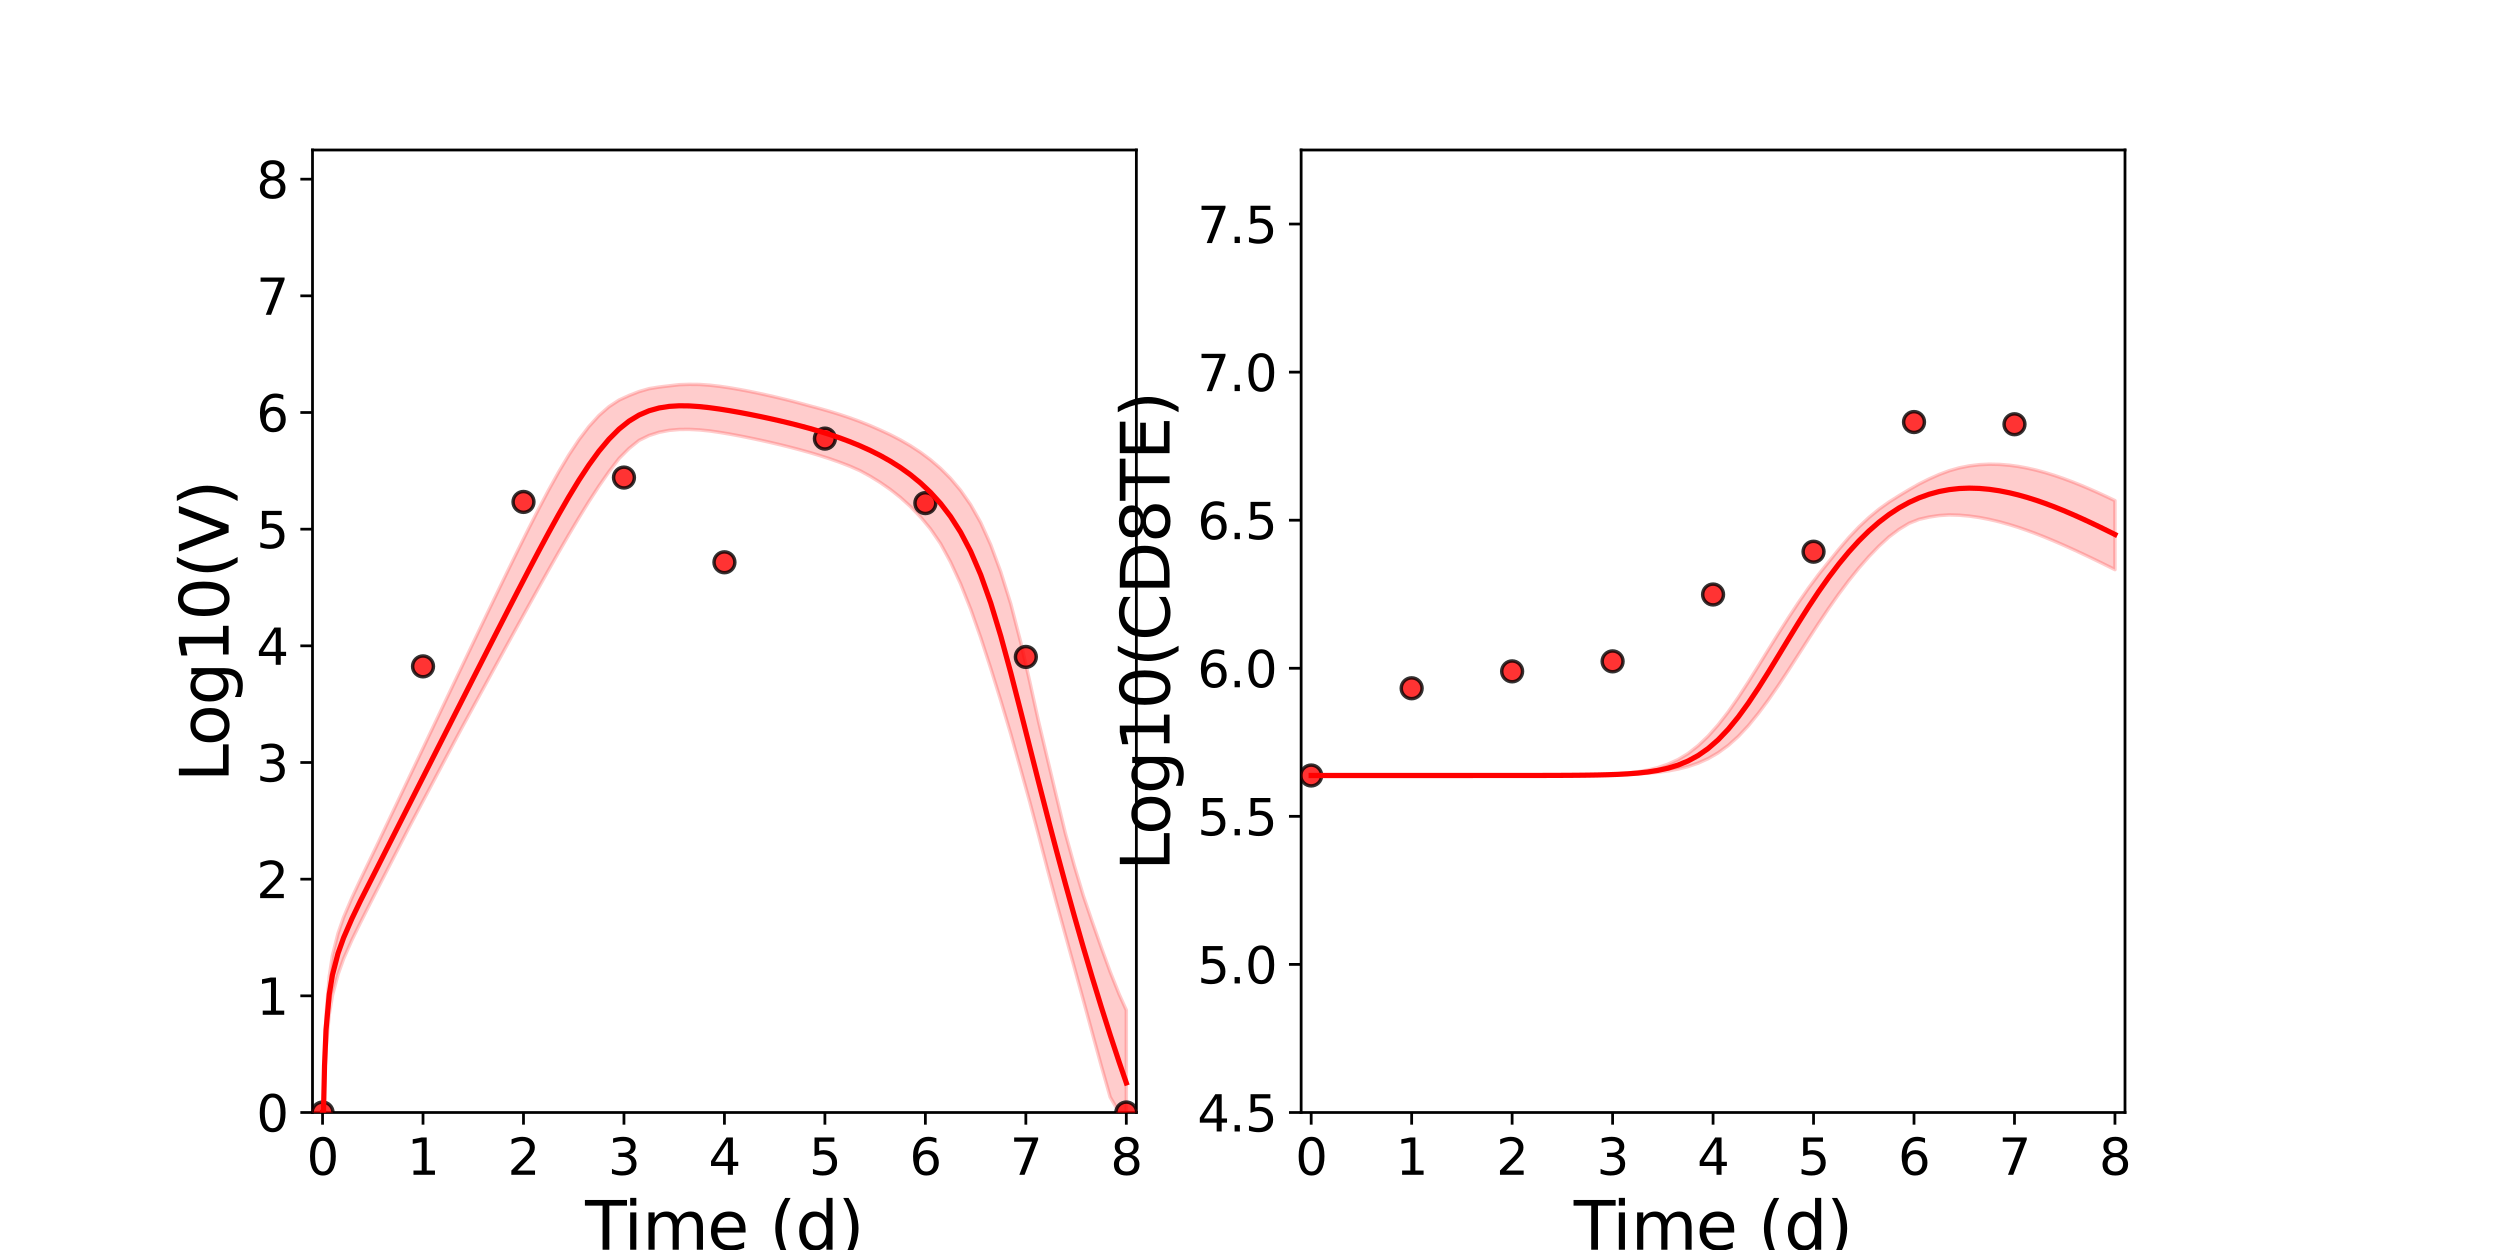 <?xml version="1.0" encoding="utf-8" standalone="no"?>
<!DOCTYPE svg PUBLIC "-//W3C//DTD SVG 1.1//EN"
  "http://www.w3.org/Graphics/SVG/1.1/DTD/svg11.dtd">
<svg xmlns:xlink="http://www.w3.org/1999/xlink" width="720pt" height="360pt" viewBox="0 0 720 360" xmlns="http://www.w3.org/2000/svg" version="1.1">
 <defs>
  <style type="text/css">*{stroke-linejoin: round; stroke-linecap: butt}</style>
 </defs>
 <g id="figure_1">
  <g id="patch_1">
   <path d="M 0 360 
L 720 360 
L 720 0 
L 0 0 
z
" style="fill: #ffffff"/>
  </g>
  <g id="axes_1">
   <g id="patch_2">
    <path d="M 90 320.4 
L 327.273 320.4 
L 327.273 43.2 
L 90 43.2 
z
" style="fill: #ffffff"/>
   </g>
   <g id="matplotlib.axis_1">
    <g id="xtick_1">
     <g id="line2d_1">
      <defs>
       <path id="m393620ad11" d="M 0 0 
L 0 3.5 
" style="stroke: #000000; stroke-width: 0.8"/>
      </defs>
      <g>
       <use xlink:href="#m393620ad11" x="92.894" y="320.4" style="stroke: #000000; stroke-width: 0.8"/>
      </g>
     </g>
     <g id="text_1">
      <!-- 0 -->
      <g transform="translate(88.313 338.342) scale(0.144 -0.144)">
       <defs>
        <path id="DejaVuSans-30" d="M 2034 4250 
Q 1547 4250 1301 3770 
Q 1056 3291 1056 2328 
Q 1056 1369 1301 889 
Q 1547 409 2034 409 
Q 2525 409 2770 889 
Q 3016 1369 3016 2328 
Q 3016 3291 2770 3770 
Q 2525 4250 2034 4250 
z
M 2034 4750 
Q 2819 4750 3233 4129 
Q 3647 3509 3647 2328 
Q 3647 1150 3233 529 
Q 2819 -91 2034 -91 
Q 1250 -91 836 529 
Q 422 1150 422 2328 
Q 422 3509 836 4129 
Q 1250 4750 2034 4750 
z
" transform="scale(0.016)"/>
       </defs>
       <use xlink:href="#DejaVuSans-30"/>
      </g>
     </g>
    </g>
    <g id="xtick_2">
     <g id="line2d_2">
      <g>
       <use xlink:href="#m393620ad11" x="121.829" y="320.4" style="stroke: #000000; stroke-width: 0.8"/>
      </g>
     </g>
     <g id="text_2">
      <!-- 1 -->
      <g transform="translate(117.248 338.342) scale(0.144 -0.144)">
       <defs>
        <path id="DejaVuSans-31" d="M 794 531 
L 1825 531 
L 1825 4091 
L 703 3866 
L 703 4441 
L 1819 4666 
L 2450 4666 
L 2450 531 
L 3481 531 
L 3481 0 
L 794 0 
L 794 531 
z
" transform="scale(0.016)"/>
       </defs>
       <use xlink:href="#DejaVuSans-31"/>
      </g>
     </g>
    </g>
    <g id="xtick_3">
     <g id="line2d_3">
      <g>
       <use xlink:href="#m393620ad11" x="150.765" y="320.4" style="stroke: #000000; stroke-width: 0.8"/>
      </g>
     </g>
     <g id="text_3">
      <!-- 2 -->
      <g transform="translate(146.184 338.342) scale(0.144 -0.144)">
       <defs>
        <path id="DejaVuSans-32" d="M 1228 531 
L 3431 531 
L 3431 0 
L 469 0 
L 469 531 
Q 828 903 1448 1529 
Q 2069 2156 2228 2338 
Q 2531 2678 2651 2914 
Q 2772 3150 2772 3378 
Q 2772 3750 2511 3984 
Q 2250 4219 1831 4219 
Q 1534 4219 1204 4116 
Q 875 4013 500 3803 
L 500 4441 
Q 881 4594 1212 4672 
Q 1544 4750 1819 4750 
Q 2544 4750 2975 4387 
Q 3406 4025 3406 3419 
Q 3406 3131 3298 2873 
Q 3191 2616 2906 2266 
Q 2828 2175 2409 1742 
Q 1991 1309 1228 531 
z
" transform="scale(0.016)"/>
       </defs>
       <use xlink:href="#DejaVuSans-32"/>
      </g>
     </g>
    </g>
    <g id="xtick_4">
     <g id="line2d_4">
      <g>
       <use xlink:href="#m393620ad11" x="179.701" y="320.4" style="stroke: #000000; stroke-width: 0.8"/>
      </g>
     </g>
     <g id="text_4">
      <!-- 3 -->
      <g transform="translate(175.12 338.342) scale(0.144 -0.144)">
       <defs>
        <path id="DejaVuSans-33" d="M 2597 2516 
Q 3050 2419 3304 2112 
Q 3559 1806 3559 1356 
Q 3559 666 3084 287 
Q 2609 -91 1734 -91 
Q 1441 -91 1130 -33 
Q 819 25 488 141 
L 488 750 
Q 750 597 1062 519 
Q 1375 441 1716 441 
Q 2309 441 2620 675 
Q 2931 909 2931 1356 
Q 2931 1769 2642 2001 
Q 2353 2234 1838 2234 
L 1294 2234 
L 1294 2753 
L 1863 2753 
Q 2328 2753 2575 2939 
Q 2822 3125 2822 3475 
Q 2822 3834 2567 4026 
Q 2313 4219 1838 4219 
Q 1578 4219 1281 4162 
Q 984 4106 628 3988 
L 628 4550 
Q 988 4650 1302 4700 
Q 1616 4750 1894 4750 
Q 2613 4750 3031 4423 
Q 3450 4097 3450 3541 
Q 3450 3153 3228 2886 
Q 3006 2619 2597 2516 
z
" transform="scale(0.016)"/>
       </defs>
       <use xlink:href="#DejaVuSans-33"/>
      </g>
     </g>
    </g>
    <g id="xtick_5">
     <g id="line2d_5">
      <g>
       <use xlink:href="#m393620ad11" x="208.636" y="320.4" style="stroke: #000000; stroke-width: 0.8"/>
      </g>
     </g>
     <g id="text_5">
      <!-- 4 -->
      <g transform="translate(204.055 338.342) scale(0.144 -0.144)">
       <defs>
        <path id="DejaVuSans-34" d="M 2419 4116 
L 825 1625 
L 2419 1625 
L 2419 4116 
z
M 2253 4666 
L 3047 4666 
L 3047 1625 
L 3713 1625 
L 3713 1100 
L 3047 1100 
L 3047 0 
L 2419 0 
L 2419 1100 
L 313 1100 
L 313 1709 
L 2253 4666 
z
" transform="scale(0.016)"/>
       </defs>
       <use xlink:href="#DejaVuSans-34"/>
      </g>
     </g>
    </g>
    <g id="xtick_6">
     <g id="line2d_6">
      <g>
       <use xlink:href="#m393620ad11" x="237.572" y="320.4" style="stroke: #000000; stroke-width: 0.8"/>
      </g>
     </g>
     <g id="text_6">
      <!-- 5 -->
      <g transform="translate(232.991 338.342) scale(0.144 -0.144)">
       <defs>
        <path id="DejaVuSans-35" d="M 691 4666 
L 3169 4666 
L 3169 4134 
L 1269 4134 
L 1269 2991 
Q 1406 3038 1543 3061 
Q 1681 3084 1819 3084 
Q 2600 3084 3056 2656 
Q 3513 2228 3513 1497 
Q 3513 744 3044 326 
Q 2575 -91 1722 -91 
Q 1428 -91 1123 -41 
Q 819 9 494 109 
L 494 744 
Q 775 591 1075 516 
Q 1375 441 1709 441 
Q 2250 441 2565 725 
Q 2881 1009 2881 1497 
Q 2881 1984 2565 2268 
Q 2250 2553 1709 2553 
Q 1456 2553 1204 2497 
Q 953 2441 691 2322 
L 691 4666 
z
" transform="scale(0.016)"/>
       </defs>
       <use xlink:href="#DejaVuSans-35"/>
      </g>
     </g>
    </g>
    <g id="xtick_7">
     <g id="line2d_7">
      <g>
       <use xlink:href="#m393620ad11" x="266.508" y="320.4" style="stroke: #000000; stroke-width: 0.8"/>
      </g>
     </g>
     <g id="text_7">
      <!-- 6 -->
      <g transform="translate(261.927 338.342) scale(0.144 -0.144)">
       <defs>
        <path id="DejaVuSans-36" d="M 2113 2584 
Q 1688 2584 1439 2293 
Q 1191 2003 1191 1497 
Q 1191 994 1439 701 
Q 1688 409 2113 409 
Q 2538 409 2786 701 
Q 3034 994 3034 1497 
Q 3034 2003 2786 2293 
Q 2538 2584 2113 2584 
z
M 3366 4563 
L 3366 3988 
Q 3128 4100 2886 4159 
Q 2644 4219 2406 4219 
Q 1781 4219 1451 3797 
Q 1122 3375 1075 2522 
Q 1259 2794 1537 2939 
Q 1816 3084 2150 3084 
Q 2853 3084 3261 2657 
Q 3669 2231 3669 1497 
Q 3669 778 3244 343 
Q 2819 -91 2113 -91 
Q 1303 -91 875 529 
Q 447 1150 447 2328 
Q 447 3434 972 4092 
Q 1497 4750 2381 4750 
Q 2619 4750 2861 4703 
Q 3103 4656 3366 4563 
z
" transform="scale(0.016)"/>
       </defs>
       <use xlink:href="#DejaVuSans-36"/>
      </g>
     </g>
    </g>
    <g id="xtick_8">
     <g id="line2d_8">
      <g>
       <use xlink:href="#m393620ad11" x="295.443" y="320.4" style="stroke: #000000; stroke-width: 0.8"/>
      </g>
     </g>
     <g id="text_8">
      <!-- 7 -->
      <g transform="translate(290.862 338.342) scale(0.144 -0.144)">
       <defs>
        <path id="DejaVuSans-37" d="M 525 4666 
L 3525 4666 
L 3525 4397 
L 1831 0 
L 1172 0 
L 2766 4134 
L 525 4134 
L 525 4666 
z
" transform="scale(0.016)"/>
       </defs>
       <use xlink:href="#DejaVuSans-37"/>
      </g>
     </g>
    </g>
    <g id="xtick_9">
     <g id="line2d_9">
      <g>
       <use xlink:href="#m393620ad11" x="324.379" y="320.4" style="stroke: #000000; stroke-width: 0.8"/>
      </g>
     </g>
     <g id="text_9">
      <!-- 8 -->
      <g transform="translate(319.798 338.342) scale(0.144 -0.144)">
       <defs>
        <path id="DejaVuSans-38" d="M 2034 2216 
Q 1584 2216 1326 1975 
Q 1069 1734 1069 1313 
Q 1069 891 1326 650 
Q 1584 409 2034 409 
Q 2484 409 2743 651 
Q 3003 894 3003 1313 
Q 3003 1734 2745 1975 
Q 2488 2216 2034 2216 
z
M 1403 2484 
Q 997 2584 770 2862 
Q 544 3141 544 3541 
Q 544 4100 942 4425 
Q 1341 4750 2034 4750 
Q 2731 4750 3128 4425 
Q 3525 4100 3525 3541 
Q 3525 3141 3298 2862 
Q 3072 2584 2669 2484 
Q 3125 2378 3379 2068 
Q 3634 1759 3634 1313 
Q 3634 634 3220 271 
Q 2806 -91 2034 -91 
Q 1263 -91 848 271 
Q 434 634 434 1313 
Q 434 1759 690 2068 
Q 947 2378 1403 2484 
z
M 1172 3481 
Q 1172 3119 1398 2916 
Q 1625 2713 2034 2713 
Q 2441 2713 2670 2916 
Q 2900 3119 2900 3481 
Q 2900 3844 2670 4047 
Q 2441 4250 2034 4250 
Q 1625 4250 1398 4047 
Q 1172 3844 1172 3481 
z
" transform="scale(0.016)"/>
       </defs>
       <use xlink:href="#DejaVuSans-38"/>
      </g>
     </g>
    </g>
    <g id="text_10">
     <!-- Time (d) -->
     <g transform="translate(168.511 359.925) scale(0.192 -0.192)">
      <defs>
       <path id="DejaVuSans-54" d="M -19 4666 
L 3928 4666 
L 3928 4134 
L 2272 4134 
L 2272 0 
L 1638 0 
L 1638 4134 
L -19 4134 
L -19 4666 
z
" transform="scale(0.016)"/>
       <path id="DejaVuSans-69" d="M 603 3500 
L 1178 3500 
L 1178 0 
L 603 0 
L 603 3500 
z
M 603 4863 
L 1178 4863 
L 1178 4134 
L 603 4134 
L 603 4863 
z
" transform="scale(0.016)"/>
       <path id="DejaVuSans-6d" d="M 3328 2828 
Q 3544 3216 3844 3400 
Q 4144 3584 4550 3584 
Q 5097 3584 5394 3201 
Q 5691 2819 5691 2113 
L 5691 0 
L 5113 0 
L 5113 2094 
Q 5113 2597 4934 2840 
Q 4756 3084 4391 3084 
Q 3944 3084 3684 2787 
Q 3425 2491 3425 1978 
L 3425 0 
L 2847 0 
L 2847 2094 
Q 2847 2600 2669 2842 
Q 2491 3084 2119 3084 
Q 1678 3084 1418 2786 
Q 1159 2488 1159 1978 
L 1159 0 
L 581 0 
L 581 3500 
L 1159 3500 
L 1159 2956 
Q 1356 3278 1631 3431 
Q 1906 3584 2284 3584 
Q 2666 3584 2933 3390 
Q 3200 3197 3328 2828 
z
" transform="scale(0.016)"/>
       <path id="DejaVuSans-65" d="M 3597 1894 
L 3597 1613 
L 953 1613 
Q 991 1019 1311 708 
Q 1631 397 2203 397 
Q 2534 397 2845 478 
Q 3156 559 3463 722 
L 3463 178 
Q 3153 47 2828 -22 
Q 2503 -91 2169 -91 
Q 1331 -91 842 396 
Q 353 884 353 1716 
Q 353 2575 817 3079 
Q 1281 3584 2069 3584 
Q 2775 3584 3186 3129 
Q 3597 2675 3597 1894 
z
M 3022 2063 
Q 3016 2534 2758 2815 
Q 2500 3097 2075 3097 
Q 1594 3097 1305 2825 
Q 1016 2553 972 2059 
L 3022 2063 
z
" transform="scale(0.016)"/>
       <path id="DejaVuSans-20" transform="scale(0.016)"/>
       <path id="DejaVuSans-28" d="M 1984 4856 
Q 1566 4138 1362 3434 
Q 1159 2731 1159 2009 
Q 1159 1288 1364 580 
Q 1569 -128 1984 -844 
L 1484 -844 
Q 1016 -109 783 600 
Q 550 1309 550 2009 
Q 550 2706 781 3412 
Q 1013 4119 1484 4856 
L 1984 4856 
z
" transform="scale(0.016)"/>
       <path id="DejaVuSans-64" d="M 2906 2969 
L 2906 4863 
L 3481 4863 
L 3481 0 
L 2906 0 
L 2906 525 
Q 2725 213 2448 61 
Q 2172 -91 1784 -91 
Q 1150 -91 751 415 
Q 353 922 353 1747 
Q 353 2572 751 3078 
Q 1150 3584 1784 3584 
Q 2172 3584 2448 3432 
Q 2725 3281 2906 2969 
z
M 947 1747 
Q 947 1113 1208 752 
Q 1469 391 1925 391 
Q 2381 391 2643 752 
Q 2906 1113 2906 1747 
Q 2906 2381 2643 2742 
Q 2381 3103 1925 3103 
Q 1469 3103 1208 2742 
Q 947 2381 947 1747 
z
" transform="scale(0.016)"/>
       <path id="DejaVuSans-29" d="M 513 4856 
L 1013 4856 
Q 1481 4119 1714 3412 
Q 1947 2706 1947 2009 
Q 1947 1309 1714 600 
Q 1481 -109 1013 -844 
L 513 -844 
Q 928 -128 1133 580 
Q 1338 1288 1338 2009 
Q 1338 2731 1133 3434 
Q 928 4138 513 4856 
z
" transform="scale(0.016)"/>
      </defs>
      <use xlink:href="#DejaVuSans-54"/>
      <use xlink:href="#DejaVuSans-69" x="57.959"/>
      <use xlink:href="#DejaVuSans-6d" x="85.742"/>
      <use xlink:href="#DejaVuSans-65" x="183.154"/>
      <use xlink:href="#DejaVuSans-20" x="244.678"/>
      <use xlink:href="#DejaVuSans-28" x="276.465"/>
      <use xlink:href="#DejaVuSans-64" x="315.479"/>
      <use xlink:href="#DejaVuSans-29" x="378.955"/>
     </g>
    </g>
   </g>
   <g id="matplotlib.axis_2">
    <g id="ytick_1">
     <g id="line2d_10">
      <defs>
       <path id="m00fae3eaf3" d="M 0 0 
L -3.5 0 
" style="stroke: #000000; stroke-width: 0.8"/>
      </defs>
      <g>
       <use xlink:href="#m00fae3eaf3" x="90" y="320.4" style="stroke: #000000; stroke-width: 0.8"/>
      </g>
     </g>
     <g id="text_11">
      <!-- 0 -->
      <g transform="translate(73.838 325.871) scale(0.144 -0.144)">
       <use xlink:href="#DejaVuSans-30"/>
      </g>
     </g>
    </g>
    <g id="ytick_2">
     <g id="line2d_11">
      <g>
       <use xlink:href="#m00fae3eaf3" x="90" y="286.8" style="stroke: #000000; stroke-width: 0.8"/>
      </g>
     </g>
     <g id="text_12">
      <!-- 1 -->
      <g transform="translate(73.838 292.271) scale(0.144 -0.144)">
       <use xlink:href="#DejaVuSans-31"/>
      </g>
     </g>
    </g>
    <g id="ytick_3">
     <g id="line2d_12">
      <g>
       <use xlink:href="#m00fae3eaf3" x="90" y="253.2" style="stroke: #000000; stroke-width: 0.8"/>
      </g>
     </g>
     <g id="text_13">
      <!-- 2 -->
      <g transform="translate(73.838 258.671) scale(0.144 -0.144)">
       <use xlink:href="#DejaVuSans-32"/>
      </g>
     </g>
    </g>
    <g id="ytick_4">
     <g id="line2d_13">
      <g>
       <use xlink:href="#m00fae3eaf3" x="90" y="219.6" style="stroke: #000000; stroke-width: 0.8"/>
      </g>
     </g>
     <g id="text_14">
      <!-- 3 -->
      <g transform="translate(73.838 225.071) scale(0.144 -0.144)">
       <use xlink:href="#DejaVuSans-33"/>
      </g>
     </g>
    </g>
    <g id="ytick_5">
     <g id="line2d_14">
      <g>
       <use xlink:href="#m00fae3eaf3" x="90" y="186" style="stroke: #000000; stroke-width: 0.8"/>
      </g>
     </g>
     <g id="text_15">
      <!-- 4 -->
      <g transform="translate(73.838 191.471) scale(0.144 -0.144)">
       <use xlink:href="#DejaVuSans-34"/>
      </g>
     </g>
    </g>
    <g id="ytick_6">
     <g id="line2d_15">
      <g>
       <use xlink:href="#m00fae3eaf3" x="90" y="152.4" style="stroke: #000000; stroke-width: 0.8"/>
      </g>
     </g>
     <g id="text_16">
      <!-- 5 -->
      <g transform="translate(73.838 157.871) scale(0.144 -0.144)">
       <use xlink:href="#DejaVuSans-35"/>
      </g>
     </g>
    </g>
    <g id="ytick_7">
     <g id="line2d_16">
      <g>
       <use xlink:href="#m00fae3eaf3" x="90" y="118.8" style="stroke: #000000; stroke-width: 0.8"/>
      </g>
     </g>
     <g id="text_17">
      <!-- 6 -->
      <g transform="translate(73.838 124.271) scale(0.144 -0.144)">
       <use xlink:href="#DejaVuSans-36"/>
      </g>
     </g>
    </g>
    <g id="ytick_8">
     <g id="line2d_17">
      <g>
       <use xlink:href="#m00fae3eaf3" x="90" y="85.2" style="stroke: #000000; stroke-width: 0.8"/>
      </g>
     </g>
     <g id="text_18">
      <!-- 7 -->
      <g transform="translate(73.838 90.671) scale(0.144 -0.144)">
       <use xlink:href="#DejaVuSans-37"/>
      </g>
     </g>
    </g>
    <g id="ytick_9">
     <g id="line2d_18">
      <g>
       <use xlink:href="#m00fae3eaf3" x="90" y="51.6" style="stroke: #000000; stroke-width: 0.8"/>
      </g>
     </g>
     <g id="text_19">
      <!-- 8 -->
      <g transform="translate(73.838 57.071) scale(0.144 -0.144)">
       <use xlink:href="#DejaVuSans-38"/>
      </g>
     </g>
    </g>
    <g id="text_20">
     <!-- Log10(V) -->
     <g transform="translate(65.845 225.224) rotate(-90) scale(0.192 -0.192)">
      <defs>
       <path id="DejaVuSans-4c" d="M 628 4666 
L 1259 4666 
L 1259 531 
L 3531 531 
L 3531 0 
L 628 0 
L 628 4666 
z
" transform="scale(0.016)"/>
       <path id="DejaVuSans-6f" d="M 1959 3097 
Q 1497 3097 1228 2736 
Q 959 2375 959 1747 
Q 959 1119 1226 758 
Q 1494 397 1959 397 
Q 2419 397 2687 759 
Q 2956 1122 2956 1747 
Q 2956 2369 2687 2733 
Q 2419 3097 1959 3097 
z
M 1959 3584 
Q 2709 3584 3137 3096 
Q 3566 2609 3566 1747 
Q 3566 888 3137 398 
Q 2709 -91 1959 -91 
Q 1206 -91 779 398 
Q 353 888 353 1747 
Q 353 2609 779 3096 
Q 1206 3584 1959 3584 
z
" transform="scale(0.016)"/>
       <path id="DejaVuSans-67" d="M 2906 1791 
Q 2906 2416 2648 2759 
Q 2391 3103 1925 3103 
Q 1463 3103 1205 2759 
Q 947 2416 947 1791 
Q 947 1169 1205 825 
Q 1463 481 1925 481 
Q 2391 481 2648 825 
Q 2906 1169 2906 1791 
z
M 3481 434 
Q 3481 -459 3084 -895 
Q 2688 -1331 1869 -1331 
Q 1566 -1331 1297 -1286 
Q 1028 -1241 775 -1147 
L 775 -588 
Q 1028 -725 1275 -790 
Q 1522 -856 1778 -856 
Q 2344 -856 2625 -561 
Q 2906 -266 2906 331 
L 2906 616 
Q 2728 306 2450 153 
Q 2172 0 1784 0 
Q 1141 0 747 490 
Q 353 981 353 1791 
Q 353 2603 747 3093 
Q 1141 3584 1784 3584 
Q 2172 3584 2450 3431 
Q 2728 3278 2906 2969 
L 2906 3500 
L 3481 3500 
L 3481 434 
z
" transform="scale(0.016)"/>
       <path id="DejaVuSans-56" d="M 1831 0 
L 50 4666 
L 709 4666 
L 2188 738 
L 3669 4666 
L 4325 4666 
L 2547 0 
L 1831 0 
z
" transform="scale(0.016)"/>
      </defs>
      <use xlink:href="#DejaVuSans-4c"/>
      <use xlink:href="#DejaVuSans-6f" x="53.963"/>
      <use xlink:href="#DejaVuSans-67" x="115.145"/>
      <use xlink:href="#DejaVuSans-31" x="178.621"/>
      <use xlink:href="#DejaVuSans-30" x="242.244"/>
      <use xlink:href="#DejaVuSans-28" x="305.867"/>
      <use xlink:href="#DejaVuSans-56" x="344.881"/>
      <use xlink:href="#DejaVuSans-29" x="413.289"/>
     </g>
    </g>
   </g>
   <g id="patch_3">
    <path d="M 90 320.4 
L 90 43.2 
" style="fill: none; stroke: #000000; stroke-width: 0.8; stroke-linejoin: miter; stroke-linecap: square"/>
   </g>
   <g id="patch_4">
    <path d="M 327.273 320.4 
L 327.273 43.2 
" style="fill: none; stroke: #000000; stroke-width: 0.8; stroke-linejoin: miter; stroke-linecap: square"/>
   </g>
   <g id="patch_5">
    <path d="M 90 320.4 
L 327.273 320.4 
" style="fill: none; stroke: #000000; stroke-width: 0.8; stroke-linejoin: miter; stroke-linecap: square"/>
   </g>
   <g id="patch_6">
    <path d="M 90 43.2 
L 327.273 43.2 
" style="fill: none; stroke: #000000; stroke-width: 0.8; stroke-linejoin: miter; stroke-linecap: square"/>
   </g>
   <g id="PolyCollection_1">
    <defs>
     <path id="m38444927c0" d="M 92.894 -39.6 
L 92.894 -39.6 
L 92.895 -39.6 
L 92.905 -39.6 
L 93.013 -39.6 
L 93.165 -39.6 
L 93.467 -48.923 
L 93.9 -57.752 
L 94.821 -67.887 
L 95.741 -73.304 
L 97.353 -79.382 
L 98.965 -83.888 
L 101.364 -89.289 
L 103.764 -94.195 
L 106.55 -99.72 
L 108.491 -103.529 
L 111.384 -109.169 
L 113.129 -112.57 
L 116.023 -118.205 
L 117.948 -121.952 
L 120.841 -127.436 
L 122.909 -131.336 
L 125.802 -136.805 
L 127.977 -140.907 
L 130.871 -146.373 
L 133.121 -150.583 
L 136.015 -155.898 
L 138.316 -160.12 
L 141.209 -165.425 
L 143.545 -169.702 
L 146.438 -174.988 
L 149.332 -180.258 
L 152.226 -185.503 
L 155.119 -190.715 
L 158.013 -195.877 
L 160.906 -200.971 
L 163.8 -205.969 
L 166.693 -210.836 
L 169.587 -215.526 
L 172.481 -219.983 
L 175.374 -224.14 
L 178.268 -227.93 
L 181.161 -230.833 
L 184.055 -233.171 
L 186.948 -234.58 
L 189.842 -235.505 
L 192.736 -236.057 
L 195.629 -236.312 
L 198.523 -236.336 
L 201.416 -236.186 
L 204.31 -235.897 
L 207.203 -235.478 
L 210.097 -234.993 
L 212.991 -234.458 
L 215.884 -233.881 
L 218.778 -233.268 
L 221.671 -232.619 
L 224.565 -231.939 
L 227.458 -231.221 
L 230.352 -230.461 
L 233.246 -229.653 
L 236.139 -228.783 
L 239.033 -227.844 
L 241.926 -226.825 
L 244.82 -225.71 
L 247.713 -224.422 
L 250.607 -222.828 
L 253.501 -221.043 
L 256.394 -219.032 
L 259.288 -216.753 
L 262.181 -214.15 
L 265.075 -211.153 
L 267.968 -207.669 
L 270.862 -203.447 
L 273.756 -198.13 
L 276.649 -191.859 
L 279.543 -184.585 
L 282.436 -176.397 
L 285.33 -167.517 
L 288.223 -158.229 
L 291.117 -148.558 
L 294.011 -138.237 
L 296.526 -129.219 
L 299.105 -119.503 
L 301.684 -109.619 
L 304.264 -99.996 
L 306.843 -90.656 
L 309.423 -81.326 
L 312.002 -71.958 
L 314.581 -62.479 
L 317.161 -53.083 
L 319.74 -44.025 
L 322.319 -39.6 
L 324.379 -39.6 
L 324.379 -69.069 
L 324.379 -69.069 
L 322.319 -73.642 
L 319.74 -80.085 
L 317.161 -87.146 
L 314.581 -94.461 
L 312.002 -102.03 
L 309.423 -110.614 
L 306.843 -119.939 
L 304.264 -130.578 
L 301.684 -141.371 
L 299.105 -152.194 
L 296.526 -163.864 
L 294.011 -174.843 
L 291.117 -186.034 
L 288.223 -195.265 
L 285.33 -203.083 
L 282.436 -209.52 
L 279.543 -214.637 
L 276.649 -218.784 
L 273.756 -222.217 
L 270.862 -225.113 
L 267.968 -227.596 
L 265.075 -229.752 
L 262.181 -231.644 
L 259.288 -233.319 
L 256.394 -234.813 
L 253.501 -236.154 
L 250.607 -237.42 
L 247.713 -238.582 
L 244.82 -239.64 
L 241.926 -240.609 
L 239.033 -241.502 
L 236.139 -242.33 
L 233.246 -243.103 
L 230.352 -243.893 
L 227.458 -244.648 
L 224.565 -245.362 
L 221.671 -246.038 
L 218.778 -246.677 
L 215.884 -247.276 
L 212.991 -247.829 
L 210.097 -248.326 
L 207.203 -248.75 
L 204.31 -249.078 
L 201.416 -249.279 
L 198.523 -249.309 
L 195.629 -249.213 
L 192.736 -248.882 
L 189.842 -248.534 
L 186.948 -248.068 
L 184.055 -247.231 
L 181.161 -246.101 
L 178.268 -244.772 
L 175.374 -242.871 
L 172.481 -240.334 
L 169.587 -237.141 
L 166.693 -233.319 
L 163.8 -228.937 
L 160.906 -224.089 
L 158.013 -218.887 
L 155.119 -213.403 
L 152.226 -207.718 
L 149.332 -201.908 
L 146.438 -196 
L 143.545 -190.036 
L 141.209 -185.183 
L 138.316 -179.151 
L 136.015 -174.334 
L 133.121 -168.27 
L 130.871 -163.542 
L 127.977 -157.462 
L 125.802 -152.885 
L 122.909 -146.798 
L 120.841 -142.445 
L 117.948 -136.352 
L 116.023 -132.299 
L 113.129 -126.203 
L 111.384 -122.528 
L 108.491 -116.42 
L 106.55 -112.397 
L 103.764 -106.606 
L 101.364 -101.466 
L 98.965 -95.838 
L 97.353 -91.183 
L 95.741 -84.791 
L 94.821 -78.782 
L 93.9 -67.843 
L 93.467 -56.521 
L 93.165 -40.143 
L 93.013 -39.6 
L 92.905 -39.6 
L 92.895 -39.6 
L 92.894 -39.6 
z
" style="stroke: #ff0000; stroke-opacity: 0.2"/>
    </defs>
    <g clip-path="url(#pbd790f6140)">
     <use xlink:href="#m38444927c0" x="0" y="360" style="fill: #ff0000; fill-opacity: 0.2; stroke: #ff0000; stroke-opacity: 0.2"/>
    </g>
   </g>
   <g id="PathCollection_1">
    <defs>
     <path id="mea305f8f5d" d="M 0 3 
C 0.796 3 1.559 2.684 2.121 2.121 
C 2.684 1.559 3 0.796 3 0 
C 3 -0.796 2.684 -1.559 2.121 -2.121 
C 1.559 -2.684 0.796 -3 0 -3 
C -0.796 -3 -1.559 -2.684 -2.121 -2.121 
C -2.684 -1.559 -3 -0.796 -3 0 
C -3 0.796 -2.684 1.559 -2.121 2.121 
C -1.559 2.684 -0.796 3 0 3 
z
" style="stroke: #000000; stroke-opacity: 0.8"/>
    </defs>
    <g clip-path="url(#pbd790f6140)">
     <use xlink:href="#mea305f8f5d" x="92.894" y="320.4" style="fill: #ff0000; fill-opacity: 0.8; stroke: #000000; stroke-opacity: 0.8"/>
     <use xlink:href="#mea305f8f5d" x="121.829" y="191.916" style="fill: #ff0000; fill-opacity: 0.8; stroke: #000000; stroke-opacity: 0.8"/>
     <use xlink:href="#mea305f8f5d" x="150.765" y="144.554" style="fill: #ff0000; fill-opacity: 0.8; stroke: #000000; stroke-opacity: 0.8"/>
     <use xlink:href="#mea305f8f5d" x="179.701" y="137.537" style="fill: #ff0000; fill-opacity: 0.8; stroke: #000000; stroke-opacity: 0.8"/>
     <use xlink:href="#mea305f8f5d" x="208.636" y="161.939" style="fill: #ff0000; fill-opacity: 0.8; stroke: #000000; stroke-opacity: 0.8"/>
     <use xlink:href="#mea305f8f5d" x="237.572" y="126.316" style="fill: #ff0000; fill-opacity: 0.8; stroke: #000000; stroke-opacity: 0.8"/>
     <use xlink:href="#mea305f8f5d" x="266.508" y="144.892" style="fill: #ff0000; fill-opacity: 0.8; stroke: #000000; stroke-opacity: 0.8"/>
     <use xlink:href="#mea305f8f5d" x="295.443" y="189.192" style="fill: #ff0000; fill-opacity: 0.8; stroke: #000000; stroke-opacity: 0.8"/>
     <use xlink:href="#mea305f8f5d" x="324.379" y="320.4" style="fill: #ff0000; fill-opacity: 0.8; stroke: #000000; stroke-opacity: 0.8"/>
    </g>
   </g>
   <g id="line2d_19">
    <path d="M 92.894 320.4 
L 92.895 320.4 
L 92.905 320.4 
L 93.013 320.4 
L 93.165 320.4 
L 93.467 306.878 
L 93.9 296.568 
L 94.821 286.375 
L 95.741 280.802 
L 97.353 274.552 
L 98.965 270.058 
L 101.364 264.532 
L 103.764 259.53 
L 106.55 254.029 
L 108.491 250.201 
L 111.384 244.468 
L 113.129 241.029 
L 116.023 235.308 
L 117.948 231.515 
L 120.841 225.796 
L 122.909 221.722 
L 125.802 216.006 
L 127.977 211.721 
L 130.871 206.009 
L 133.121 201.579 
L 136.015 195.876 
L 138.316 191.357 
L 141.209 185.672 
L 143.545 181.104 
L 146.438 175.456 
L 149.332 169.842 
L 152.226 164.278 
L 155.119 158.786 
L 158.013 153.398 
L 160.906 148.156 
L 163.8 143.116 
L 166.693 138.348 
L 169.587 133.933 
L 172.481 129.955 
L 175.374 126.49 
L 178.268 123.592 
L 181.161 121.279 
L 184.055 119.53 
L 186.948 118.291 
L 189.842 117.488 
L 192.736 117.038 
L 195.629 116.865 
L 198.523 116.903 
L 201.416 117.098 
L 204.31 117.409 
L 207.203 117.806 
L 210.097 118.268 
L 212.991 118.779 
L 215.884 119.331 
L 218.778 119.918 
L 221.671 120.538 
L 224.565 121.193 
L 227.458 121.885 
L 230.352 122.62 
L 233.246 123.404 
L 236.139 124.246 
L 239.033 125.154 
L 241.926 126.141 
L 244.82 127.22 
L 247.713 128.406 
L 250.607 129.716 
L 253.501 131.171 
L 256.394 132.798 
L 259.288 134.627 
L 262.181 136.698 
L 265.075 139.064 
L 267.968 141.793 
L 270.862 144.979 
L 273.756 148.749 
L 276.649 153.276 
L 279.543 158.78 
L 282.436 165.508 
L 285.33 173.647 
L 288.223 183.182 
L 291.117 193.817 
L 294.011 205.09 
L 296.526 215.017 
L 299.105 225.181 
L 301.684 235.202 
L 304.264 245.015 
L 306.843 254.577 
L 309.423 263.867 
L 312.002 272.869 
L 314.581 281.574 
L 317.161 289.98 
L 319.74 298.083 
L 322.319 305.886 
L 324.379 311.872 
" clip-path="url(#pbd790f6140)" style="fill: none; stroke: #ff0000; stroke-width: 1.5; stroke-linecap: square"/>
   </g>
  </g>
  <g id="axes_2">
   <g id="patch_7">
    <path d="M 374.727 320.4 
L 612 320.4 
L 612 43.2 
L 374.727 43.2 
z
" style="fill: #ffffff"/>
   </g>
   <g id="matplotlib.axis_3">
    <g id="xtick_10">
     <g id="line2d_20">
      <g>
       <use xlink:href="#m393620ad11" x="377.621" y="320.4" style="stroke: #000000; stroke-width: 0.8"/>
      </g>
     </g>
     <g id="text_21">
      <!-- 0 -->
      <g transform="translate(373.04 338.342) scale(0.144 -0.144)">
       <use xlink:href="#DejaVuSans-30"/>
      </g>
     </g>
    </g>
    <g id="xtick_11">
     <g id="line2d_21">
      <g>
       <use xlink:href="#m393620ad11" x="406.557" y="320.4" style="stroke: #000000; stroke-width: 0.8"/>
      </g>
     </g>
     <g id="text_22">
      <!-- 1 -->
      <g transform="translate(401.976 338.342) scale(0.144 -0.144)">
       <use xlink:href="#DejaVuSans-31"/>
      </g>
     </g>
    </g>
    <g id="xtick_12">
     <g id="line2d_22">
      <g>
       <use xlink:href="#m393620ad11" x="435.492" y="320.4" style="stroke: #000000; stroke-width: 0.8"/>
      </g>
     </g>
     <g id="text_23">
      <!-- 2 -->
      <g transform="translate(430.911 338.342) scale(0.144 -0.144)">
       <use xlink:href="#DejaVuSans-32"/>
      </g>
     </g>
    </g>
    <g id="xtick_13">
     <g id="line2d_23">
      <g>
       <use xlink:href="#m393620ad11" x="464.428" y="320.4" style="stroke: #000000; stroke-width: 0.8"/>
      </g>
     </g>
     <g id="text_24">
      <!-- 3 -->
      <g transform="translate(459.847 338.342) scale(0.144 -0.144)">
       <use xlink:href="#DejaVuSans-33"/>
      </g>
     </g>
    </g>
    <g id="xtick_14">
     <g id="line2d_24">
      <g>
       <use xlink:href="#m393620ad11" x="493.364" y="320.4" style="stroke: #000000; stroke-width: 0.8"/>
      </g>
     </g>
     <g id="text_25">
      <!-- 4 -->
      <g transform="translate(488.783 338.342) scale(0.144 -0.144)">
       <use xlink:href="#DejaVuSans-34"/>
      </g>
     </g>
    </g>
    <g id="xtick_15">
     <g id="line2d_25">
      <g>
       <use xlink:href="#m393620ad11" x="522.299" y="320.4" style="stroke: #000000; stroke-width: 0.8"/>
      </g>
     </g>
     <g id="text_26">
      <!-- 5 -->
      <g transform="translate(517.718 338.342) scale(0.144 -0.144)">
       <use xlink:href="#DejaVuSans-35"/>
      </g>
     </g>
    </g>
    <g id="xtick_16">
     <g id="line2d_26">
      <g>
       <use xlink:href="#m393620ad11" x="551.235" y="320.4" style="stroke: #000000; stroke-width: 0.8"/>
      </g>
     </g>
     <g id="text_27">
      <!-- 6 -->
      <g transform="translate(546.654 338.342) scale(0.144 -0.144)">
       <use xlink:href="#DejaVuSans-36"/>
      </g>
     </g>
    </g>
    <g id="xtick_17">
     <g id="line2d_27">
      <g>
       <use xlink:href="#m393620ad11" x="580.171" y="320.4" style="stroke: #000000; stroke-width: 0.8"/>
      </g>
     </g>
     <g id="text_28">
      <!-- 7 -->
      <g transform="translate(575.59 338.342) scale(0.144 -0.144)">
       <use xlink:href="#DejaVuSans-37"/>
      </g>
     </g>
    </g>
    <g id="xtick_18">
     <g id="line2d_28">
      <g>
       <use xlink:href="#m393620ad11" x="609.106" y="320.4" style="stroke: #000000; stroke-width: 0.8"/>
      </g>
     </g>
     <g id="text_29">
      <!-- 8 -->
      <g transform="translate(604.525 338.342) scale(0.144 -0.144)">
       <use xlink:href="#DejaVuSans-38"/>
      </g>
     </g>
    </g>
    <g id="text_30">
     <!-- Time (d) -->
     <g transform="translate(453.239 359.925) scale(0.192 -0.192)">
      <use xlink:href="#DejaVuSans-54"/>
      <use xlink:href="#DejaVuSans-69" x="57.959"/>
      <use xlink:href="#DejaVuSans-6d" x="85.742"/>
      <use xlink:href="#DejaVuSans-65" x="183.154"/>
      <use xlink:href="#DejaVuSans-20" x="244.678"/>
      <use xlink:href="#DejaVuSans-28" x="276.465"/>
      <use xlink:href="#DejaVuSans-64" x="315.479"/>
      <use xlink:href="#DejaVuSans-29" x="378.955"/>
     </g>
    </g>
   </g>
   <g id="matplotlib.axis_4">
    <g id="ytick_10">
     <g id="line2d_29">
      <g>
       <use xlink:href="#m00fae3eaf3" x="374.727" y="320.4" style="stroke: #000000; stroke-width: 0.8"/>
      </g>
     </g>
     <g id="text_31">
      <!-- 4.5 -->
      <g transform="translate(344.827 325.871) scale(0.144 -0.144)">
       <defs>
        <path id="DejaVuSans-2e" d="M 684 794 
L 1344 794 
L 1344 0 
L 684 0 
L 684 794 
z
" transform="scale(0.016)"/>
       </defs>
       <use xlink:href="#DejaVuSans-34"/>
       <use xlink:href="#DejaVuSans-2e" x="63.623"/>
       <use xlink:href="#DejaVuSans-35" x="95.41"/>
      </g>
     </g>
    </g>
    <g id="ytick_11">
     <g id="line2d_30">
      <g>
       <use xlink:href="#m00fae3eaf3" x="374.727" y="277.754" style="stroke: #000000; stroke-width: 0.8"/>
      </g>
     </g>
     <g id="text_32">
      <!-- 5.0 -->
      <g transform="translate(344.827 283.225) scale(0.144 -0.144)">
       <use xlink:href="#DejaVuSans-35"/>
       <use xlink:href="#DejaVuSans-2e" x="63.623"/>
       <use xlink:href="#DejaVuSans-30" x="95.41"/>
      </g>
     </g>
    </g>
    <g id="ytick_12">
     <g id="line2d_31">
      <g>
       <use xlink:href="#m00fae3eaf3" x="374.727" y="235.108" style="stroke: #000000; stroke-width: 0.8"/>
      </g>
     </g>
     <g id="text_33">
      <!-- 5.5 -->
      <g transform="translate(344.827 240.579) scale(0.144 -0.144)">
       <use xlink:href="#DejaVuSans-35"/>
       <use xlink:href="#DejaVuSans-2e" x="63.623"/>
       <use xlink:href="#DejaVuSans-35" x="95.41"/>
      </g>
     </g>
    </g>
    <g id="ytick_13">
     <g id="line2d_32">
      <g>
       <use xlink:href="#m00fae3eaf3" x="374.727" y="192.462" style="stroke: #000000; stroke-width: 0.8"/>
      </g>
     </g>
     <g id="text_34">
      <!-- 6.0 -->
      <g transform="translate(344.827 197.932) scale(0.144 -0.144)">
       <use xlink:href="#DejaVuSans-36"/>
       <use xlink:href="#DejaVuSans-2e" x="63.623"/>
       <use xlink:href="#DejaVuSans-30" x="95.41"/>
      </g>
     </g>
    </g>
    <g id="ytick_14">
     <g id="line2d_33">
      <g>
       <use xlink:href="#m00fae3eaf3" x="374.727" y="149.815" style="stroke: #000000; stroke-width: 0.8"/>
      </g>
     </g>
     <g id="text_35">
      <!-- 6.5 -->
      <g transform="translate(344.827 155.286) scale(0.144 -0.144)">
       <use xlink:href="#DejaVuSans-36"/>
       <use xlink:href="#DejaVuSans-2e" x="63.623"/>
       <use xlink:href="#DejaVuSans-35" x="95.41"/>
      </g>
     </g>
    </g>
    <g id="ytick_15">
     <g id="line2d_34">
      <g>
       <use xlink:href="#m00fae3eaf3" x="374.727" y="107.169" style="stroke: #000000; stroke-width: 0.8"/>
      </g>
     </g>
     <g id="text_36">
      <!-- 7.0 -->
      <g transform="translate(344.827 112.64) scale(0.144 -0.144)">
       <use xlink:href="#DejaVuSans-37"/>
       <use xlink:href="#DejaVuSans-2e" x="63.623"/>
       <use xlink:href="#DejaVuSans-30" x="95.41"/>
      </g>
     </g>
    </g>
    <g id="ytick_16">
     <g id="line2d_35">
      <g>
       <use xlink:href="#m00fae3eaf3" x="374.727" y="64.523" style="stroke: #000000; stroke-width: 0.8"/>
      </g>
     </g>
     <g id="text_37">
      <!-- 7.5 -->
      <g transform="translate(344.827 69.994) scale(0.144 -0.144)">
       <use xlink:href="#DejaVuSans-37"/>
       <use xlink:href="#DejaVuSans-2e" x="63.623"/>
       <use xlink:href="#DejaVuSans-35" x="95.41"/>
      </g>
     </g>
    </g>
    <g id="text_38">
     <!-- Log10(CD8TE) -->
     <g transform="translate(336.834 250.79) rotate(-90) scale(0.192 -0.192)">
      <defs>
       <path id="DejaVuSans-43" d="M 4122 4306 
L 4122 3641 
Q 3803 3938 3442 4084 
Q 3081 4231 2675 4231 
Q 1875 4231 1450 3742 
Q 1025 3253 1025 2328 
Q 1025 1406 1450 917 
Q 1875 428 2675 428 
Q 3081 428 3442 575 
Q 3803 722 4122 1019 
L 4122 359 
Q 3791 134 3420 21 
Q 3050 -91 2638 -91 
Q 1578 -91 968 557 
Q 359 1206 359 2328 
Q 359 3453 968 4101 
Q 1578 4750 2638 4750 
Q 3056 4750 3426 4639 
Q 3797 4528 4122 4306 
z
" transform="scale(0.016)"/>
       <path id="DejaVuSans-44" d="M 1259 4147 
L 1259 519 
L 2022 519 
Q 2988 519 3436 956 
Q 3884 1394 3884 2338 
Q 3884 3275 3436 3711 
Q 2988 4147 2022 4147 
L 1259 4147 
z
M 628 4666 
L 1925 4666 
Q 3281 4666 3915 4102 
Q 4550 3538 4550 2338 
Q 4550 1131 3912 565 
Q 3275 0 1925 0 
L 628 0 
L 628 4666 
z
" transform="scale(0.016)"/>
       <path id="DejaVuSans-45" d="M 628 4666 
L 3578 4666 
L 3578 4134 
L 1259 4134 
L 1259 2753 
L 3481 2753 
L 3481 2222 
L 1259 2222 
L 1259 531 
L 3634 531 
L 3634 0 
L 628 0 
L 628 4666 
z
" transform="scale(0.016)"/>
      </defs>
      <use xlink:href="#DejaVuSans-4c"/>
      <use xlink:href="#DejaVuSans-6f" x="53.963"/>
      <use xlink:href="#DejaVuSans-67" x="115.145"/>
      <use xlink:href="#DejaVuSans-31" x="178.621"/>
      <use xlink:href="#DejaVuSans-30" x="242.244"/>
      <use xlink:href="#DejaVuSans-28" x="305.867"/>
      <use xlink:href="#DejaVuSans-43" x="344.881"/>
      <use xlink:href="#DejaVuSans-44" x="414.705"/>
      <use xlink:href="#DejaVuSans-38" x="491.707"/>
      <use xlink:href="#DejaVuSans-54" x="555.33"/>
      <use xlink:href="#DejaVuSans-45" x="616.414"/>
      <use xlink:href="#DejaVuSans-29" x="679.598"/>
     </g>
    </g>
   </g>
   <g id="patch_8">
    <path d="M 374.727 320.4 
L 374.727 43.2 
" style="fill: none; stroke: #000000; stroke-width: 0.8; stroke-linejoin: miter; stroke-linecap: square"/>
   </g>
   <g id="patch_9">
    <path d="M 612 320.4 
L 612 43.2 
" style="fill: none; stroke: #000000; stroke-width: 0.8; stroke-linejoin: miter; stroke-linecap: square"/>
   </g>
   <g id="patch_10">
    <path d="M 374.727 320.4 
L 612 320.4 
" style="fill: none; stroke: #000000; stroke-width: 0.8; stroke-linejoin: miter; stroke-linecap: square"/>
   </g>
   <g id="patch_11">
    <path d="M 374.727 43.2 
L 612 43.2 
" style="fill: none; stroke: #000000; stroke-width: 0.8; stroke-linejoin: miter; stroke-linecap: square"/>
   </g>
   <g id="PolyCollection_2">
    <defs>
     <path id="md1d2d584c1" d="M 377.621 -136.657 
L 377.621 -136.657 
L 377.622 -136.657 
L 377.633 -136.657 
L 377.741 -136.657 
L 377.892 -136.657 
L 378.194 -136.657 
L 378.627 -136.657 
L 379.548 -136.657 
L 380.468 -136.657 
L 382.08 -136.657 
L 383.692 -136.657 
L 386.092 -136.657 
L 388.491 -136.657 
L 391.277 -136.657 
L 393.218 -136.657 
L 396.112 -136.657 
L 397.857 -136.657 
L 400.75 -136.657 
L 402.675 -136.657 
L 405.569 -136.657 
L 407.636 -136.657 
L 410.53 -136.657 
L 412.704 -136.657 
L 415.598 -136.657 
L 417.849 -136.657 
L 420.742 -136.657 
L 423.043 -136.657 
L 425.936 -136.658 
L 428.272 -136.658 
L 431.166 -136.659 
L 434.059 -136.66 
L 436.953 -136.662 
L 439.846 -136.664 
L 442.74 -136.668 
L 445.634 -136.674 
L 448.527 -136.681 
L 451.421 -136.693 
L 454.314 -136.709 
L 457.208 -136.732 
L 460.101 -136.765 
L 462.995 -136.813 
L 465.889 -136.881 
L 468.782 -136.978 
L 471.676 -137.115 
L 474.569 -137.31 
L 477.463 -137.585 
L 480.356 -137.969 
L 483.25 -138.501 
L 486.144 -139.229 
L 489.037 -140.209 
L 491.931 -141.505 
L 494.824 -143.181 
L 497.718 -145.294 
L 500.611 -147.885 
L 503.505 -150.969 
L 506.399 -154.528 
L 509.292 -158.418 
L 512.186 -162.596 
L 515.079 -166.986 
L 517.973 -171.489 
L 520.866 -176.01 
L 523.76 -180.462 
L 526.654 -184.775 
L 529.547 -188.89 
L 532.441 -192.764 
L 535.334 -196.366 
L 538.228 -199.677 
L 541.121 -202.683 
L 544.015 -205.351 
L 546.909 -207.525 
L 549.802 -209.285 
L 552.696 -210.432 
L 555.589 -211.09 
L 558.483 -211.52 
L 561.376 -211.705 
L 564.27 -211.624 
L 567.164 -211.366 
L 570.057 -210.961 
L 572.951 -210.395 
L 575.844 -209.715 
L 578.738 -208.902 
L 581.253 -208.116 
L 583.832 -207.224 
L 586.412 -206.271 
L 588.991 -205.251 
L 591.57 -204.179 
L 594.15 -203.06 
L 596.729 -201.902 
L 599.309 -200.708 
L 601.888 -199.486 
L 604.467 -198.238 
L 607.047 -196.971 
L 609.106 -195.946 
L 609.106 -215.816 
L 609.106 -215.816 
L 607.047 -216.803 
L 604.467 -218.001 
L 601.888 -219.149 
L 599.309 -220.242 
L 596.729 -221.272 
L 594.15 -222.232 
L 591.57 -223.115 
L 588.991 -223.909 
L 586.412 -224.603 
L 583.832 -225.194 
L 581.253 -225.671 
L 578.738 -226.016 
L 575.844 -226.255 
L 572.951 -226.316 
L 570.057 -226.179 
L 567.164 -225.83 
L 564.27 -225.254 
L 561.376 -224.433 
L 558.483 -223.353 
L 555.589 -222.067 
L 552.696 -220.625 
L 549.802 -218.974 
L 546.909 -217.24 
L 544.015 -215.407 
L 541.121 -213.339 
L 538.228 -210.949 
L 535.334 -208.225 
L 532.441 -205.163 
L 529.547 -201.762 
L 526.654 -198.178 
L 523.76 -194.565 
L 520.866 -190.669 
L 517.973 -186.517 
L 515.079 -182.119 
L 512.186 -177.579 
L 509.292 -172.915 
L 506.399 -168.217 
L 503.505 -163.589 
L 500.611 -159.139 
L 497.718 -154.974 
L 494.824 -151.25 
L 491.931 -147.994 
L 489.037 -145.238 
L 486.144 -142.976 
L 483.25 -141.225 
L 480.356 -139.911 
L 477.463 -138.925 
L 474.569 -138.215 
L 471.676 -137.715 
L 468.782 -137.37 
L 465.889 -137.133 
L 462.995 -136.974 
L 460.101 -136.867 
L 457.208 -136.795 
L 454.314 -136.748 
L 451.421 -136.716 
L 448.527 -136.696 
L 445.634 -136.682 
L 442.74 -136.673 
L 439.846 -136.667 
L 436.953 -136.663 
L 434.059 -136.661 
L 431.166 -136.659 
L 428.272 -136.658 
L 425.936 -136.658 
L 423.043 -136.657 
L 420.742 -136.657 
L 417.849 -136.657 
L 415.598 -136.657 
L 412.704 -136.657 
L 410.53 -136.657 
L 407.636 -136.657 
L 405.569 -136.657 
L 402.675 -136.657 
L 400.75 -136.657 
L 397.857 -136.657 
L 396.112 -136.657 
L 393.218 -136.657 
L 391.277 -136.657 
L 388.491 -136.657 
L 386.092 -136.657 
L 383.692 -136.657 
L 382.08 -136.657 
L 380.468 -136.657 
L 379.548 -136.657 
L 378.627 -136.657 
L 378.194 -136.657 
L 377.892 -136.657 
L 377.741 -136.657 
L 377.633 -136.657 
L 377.622 -136.657 
L 377.621 -136.657 
z
" style="stroke: #ff0000; stroke-opacity: 0.2"/>
    </defs>
    <g clip-path="url(#pd8932ad5a3)">
     <use xlink:href="#md1d2d584c1" x="0" y="360" style="fill: #ff0000; fill-opacity: 0.2; stroke: #ff0000; stroke-opacity: 0.2"/>
    </g>
   </g>
   <g id="PathCollection_2">
    <g clip-path="url(#pd8932ad5a3)">
     <use xlink:href="#mea305f8f5d" x="348.685" y="204.55" style="fill: #ff0000; fill-opacity: 0.8; stroke: #000000; stroke-opacity: 0.8"/>
     <use xlink:href="#mea305f8f5d" x="377.621" y="223.343" style="fill: #ff0000; fill-opacity: 0.8; stroke: #000000; stroke-opacity: 0.8"/>
     <use xlink:href="#mea305f8f5d" x="406.557" y="198.221" style="fill: #ff0000; fill-opacity: 0.8; stroke: #000000; stroke-opacity: 0.8"/>
     <use xlink:href="#mea305f8f5d" x="435.492" y="193.353" style="fill: #ff0000; fill-opacity: 0.8; stroke: #000000; stroke-opacity: 0.8"/>
     <use xlink:href="#mea305f8f5d" x="464.428" y="190.472" style="fill: #ff0000; fill-opacity: 0.8; stroke: #000000; stroke-opacity: 0.8"/>
     <use xlink:href="#mea305f8f5d" x="493.364" y="171.218" style="fill: #ff0000; fill-opacity: 0.8; stroke: #000000; stroke-opacity: 0.8"/>
     <use xlink:href="#mea305f8f5d" x="522.299" y="158.893" style="fill: #ff0000; fill-opacity: 0.8; stroke: #000000; stroke-opacity: 0.8"/>
     <use xlink:href="#mea305f8f5d" x="551.235" y="121.548" style="fill: #ff0000; fill-opacity: 0.8; stroke: #000000; stroke-opacity: 0.8"/>
     <use xlink:href="#mea305f8f5d" x="580.171" y="122.185" style="fill: #ff0000; fill-opacity: 0.8; stroke: #000000; stroke-opacity: 0.8"/>
    </g>
   </g>
   <g id="line2d_36">
    <path d="M 377.621 223.343 
L 377.622 223.343 
L 377.633 223.343 
L 377.741 223.343 
L 377.892 223.343 
L 378.194 223.343 
L 378.627 223.343 
L 379.548 223.343 
L 380.468 223.343 
L 382.08 223.343 
L 383.692 223.343 
L 386.092 223.343 
L 388.491 223.343 
L 391.277 223.343 
L 393.218 223.343 
L 396.112 223.343 
L 397.857 223.343 
L 400.75 223.343 
L 402.675 223.343 
L 405.569 223.343 
L 407.636 223.343 
L 410.53 223.343 
L 412.704 223.343 
L 415.598 223.343 
L 417.849 223.343 
L 420.742 223.343 
L 423.043 223.343 
L 425.936 223.342 
L 428.272 223.342 
L 431.166 223.341 
L 434.059 223.34 
L 436.953 223.337 
L 439.846 223.334 
L 442.74 223.33 
L 445.634 223.323 
L 448.527 223.313 
L 451.421 223.298 
L 454.314 223.275 
L 457.208 223.242 
L 460.101 223.194 
L 462.995 223.122 
L 465.889 223.018 
L 468.782 222.866 
L 471.676 222.645 
L 474.569 222.327 
L 477.463 221.874 
L 480.356 221.238 
L 483.25 220.359 
L 486.144 219.169 
L 489.037 217.598 
L 491.931 215.579 
L 494.824 213.064 
L 497.718 210.033 
L 500.611 206.501 
L 503.505 202.522 
L 506.399 198.18 
L 509.292 193.58 
L 512.186 188.837 
L 515.079 184.058 
L 517.973 179.341 
L 520.866 174.768 
L 523.76 170.403 
L 526.654 166.295 
L 529.547 162.476 
L 532.441 158.97 
L 535.334 155.787 
L 538.228 152.931 
L 541.121 150.402 
L 544.015 148.194 
L 546.909 146.296 
L 549.802 144.697 
L 552.696 143.384 
L 555.589 142.343 
L 558.483 141.557 
L 561.376 141.012 
L 564.27 140.693 
L 567.164 140.582 
L 570.057 140.665 
L 572.951 140.927 
L 575.844 141.352 
L 578.738 141.928 
L 581.253 142.539 
L 583.832 143.264 
L 586.412 144.078 
L 588.991 144.975 
L 591.57 145.944 
L 594.15 146.98 
L 596.729 148.074 
L 599.309 149.219 
L 601.888 150.41 
L 604.467 151.64 
L 607.047 152.903 
L 609.106 153.933 
" clip-path="url(#pd8932ad5a3)" style="fill: none; stroke: #ff0000; stroke-width: 1.5; stroke-linecap: square"/>
   </g>
  </g>
  <g id="legend_1">
   <g id="patch_12">
    <path d="M 769.44 43.542 
L 867.528 43.542 
Q 871.368 43.542 871.368 39.702 
L 871.368 13.44 
Q 871.368 9.6 867.528 9.6 
L 769.44 9.6 
Q 765.6 9.6 765.6 13.44 
L 765.6 39.702 
Q 765.6 43.542 769.44 43.542 
z
" style="fill: #ffffff; opacity: 0.8; stroke: #cccccc; stroke-linejoin: miter"/>
   </g>
   <g id="PathCollection_3">
    <g>
     <use xlink:href="#mea305f8f5d" x="792.48" y="26.829" style="fill: #ff0000; fill-opacity: 0.8; stroke: #000000; stroke-opacity: 0.8"/>
    </g>
   </g>
   <g id="text_39">
    <!-- 111 -->
    <g transform="translate(827.04 31.869) scale(0.192 -0.192)">
     <use xlink:href="#DejaVuSans-31"/>
     <use xlink:href="#DejaVuSans-31" x="63.623"/>
     <use xlink:href="#DejaVuSans-31" x="127.246"/>
    </g>
   </g>
  </g>
 </g>
 <defs>
  <clipPath id="pbd790f6140">
   <rect x="90" y="43.2" width="237.273" height="277.2"/>
  </clipPath>
  <clipPath id="pd8932ad5a3">
   <rect x="374.727" y="43.2" width="237.273" height="277.2"/>
  </clipPath>
 </defs>
</svg>
